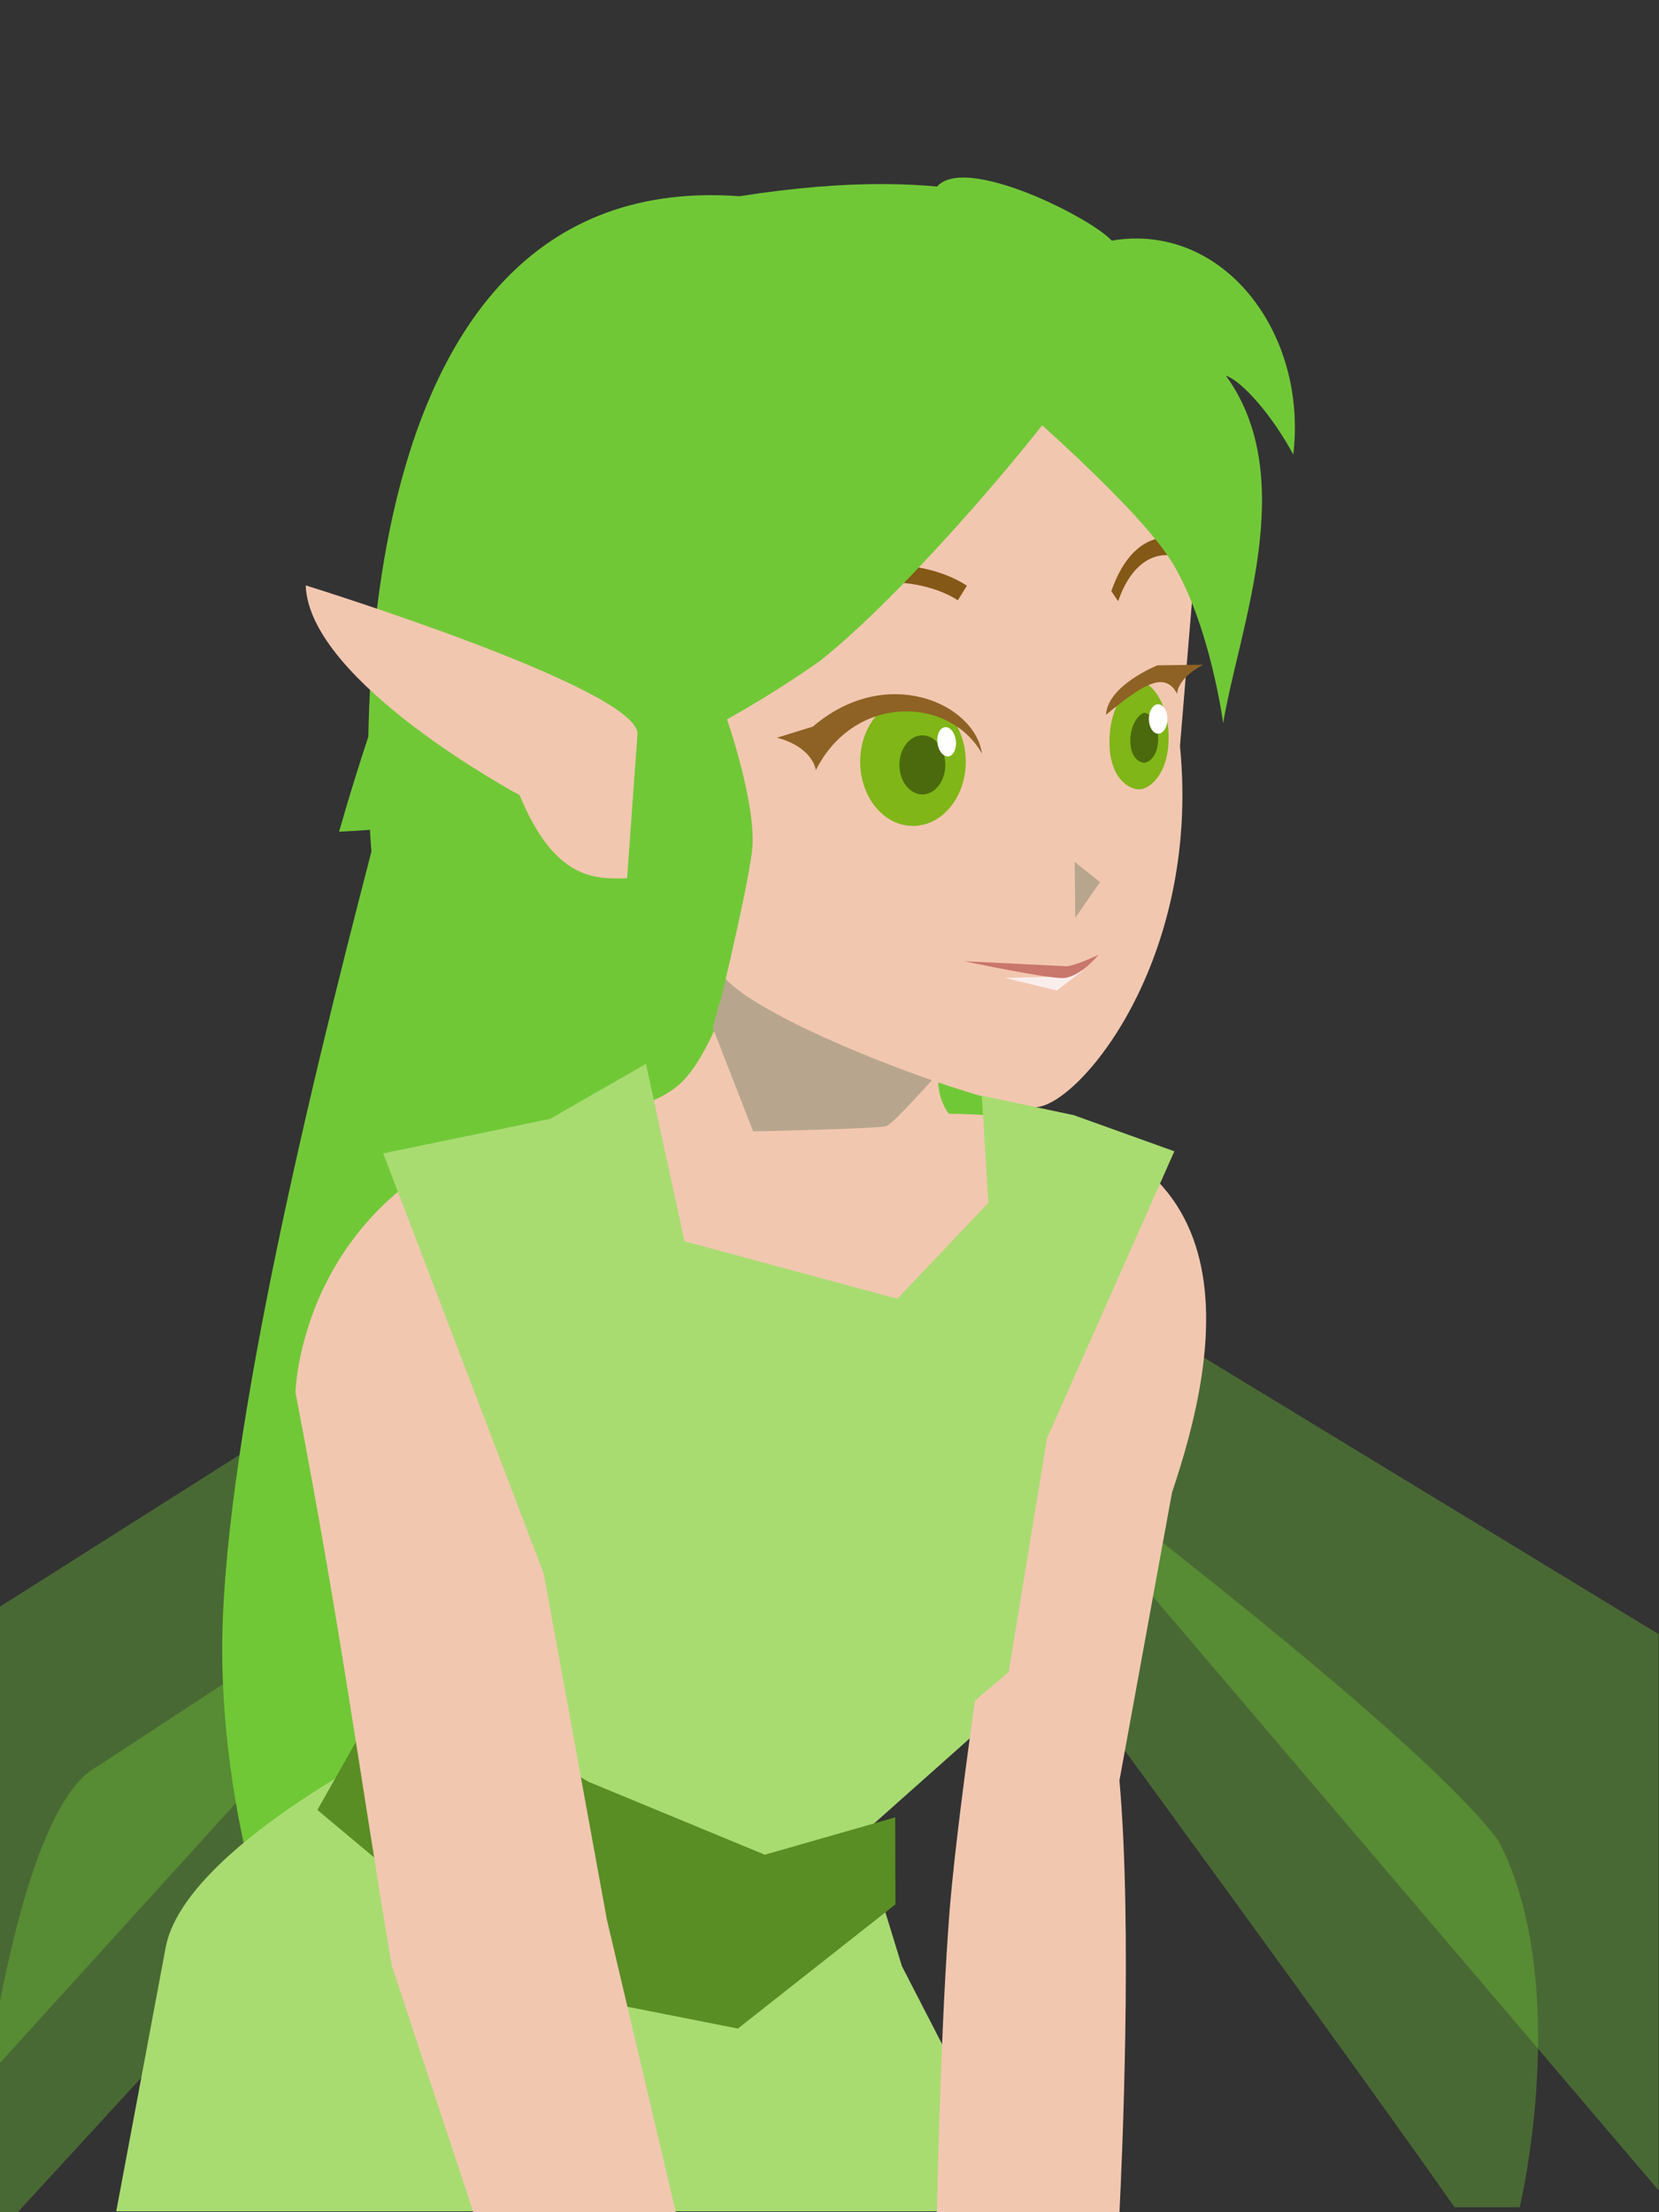 <?xml version="1.0" encoding="UTF-8" standalone="no"?>
<svg
   width="600"
   height="800"
   version="1.1"
   viewBox="0 0 159 212"
   id="svg1664"
   sodipodi:docname="peace.svg"
   inkscape:version="1.1.2 (1:1.1+202202050942+0a00cf5339)"
   xmlns:inkscape="http://www.inkscape.org/namespaces/inkscape"
   xmlns:sodipodi="http://sodipodi.sourceforge.net/DTD/sodipodi-0.dtd"
   xmlns="http://www.w3.org/2000/svg"
   xmlns:svg="http://www.w3.org/2000/svg"
   xmlns:rdf="http://www.w3.org/1999/02/22-rdf-syntax-ns#"
   xmlns:cc="http://creativecommons.org/ns#"
   xmlns:dc="http://purl.org/dc/elements/1.1/">
  <rect x="0" y="0" width="159" height="212" fill="#333333" stroke="none"/>
  <defs
     id="defs1668" />
  <sodipodi:namedview
     id="namedview1666"
     pagecolor="#ffffff"
     bordercolor="#999999"
     borderopacity="1"
     inkscape:pageshadow="0"
     inkscape:pageopacity="0"
     inkscape:pagecheckerboard="0"
     showgrid="false"
     inkscape:snap-global="false"
     inkscape:zoom="0.449375"
     inkscape:cx="-350.48679"
     inkscape:cy="72.32267"
     inkscape:window-width="1920"
     inkscape:window-height="940"
     inkscape:window-x="0"
     inkscape:window-y="0"
     inkscape:window-maximized="1"
     inkscape:current-layer="svg1664" />
  <path
     d="m90.5 115-3.34 10.6 71.8 84.3v-53.3l-68.4-41.6z"
     fill="#6fc835"
     fill-opacity=".361"
     stroke-width=".265"
     id="path1590" />
  <path
     d="m86.7 129-0.596 9.12s40.5 55.1 53.3 73.4h6.25c1.93-8.72 3.44-24.8-2.09-35.2-9.75-12.8-57-47.4-57-47.4z"
     fill="#6fc835"
     fill-opacity=".361"
     stroke-width=".265"
     id="path1592" />
  <path
     d="m70.8 18.8c-41.3-2.96-35.2 62.8-35.2 62.8-6.3 24.2-14.5 58.4-14.3 77.2s7.01 33.8 7.01 33.8l30.5-9.49 17.9 4.19 19.3-72.8 5.93-63.5 11.1-15.1s-0.366-23.7-42.1-17.1z"
     fill="#71c837"
     id="path1594" />
  <path
     d="m64.7 133-55.4 36.3c-4.29 2.29-7.31 12.3-9.35 22.7v20.4h1.38l63.3-68.9-0.197-10.8z"
     fill="#6fc835"
     fill-opacity=".361"
     stroke-width=".265"
     id="path1596" />
  <path
     d="m97.8 137-50.6 0.517-8.72 29.4s-20.8 10.2-22.6 19.7c-1.63 8.74-4.29 22.9-4.74 25.3h87.4l-12.1-23.5-3.87-12.6 14.5-12.9 0.374-25.9z"
     fill="#a8dc71"
     stroke-width=".265"
     id="path1598" />
  <path
     transform="scale(.265)"
     d="m240 429-240 152v165l246-271-6.15-46.2z"
     fill="#6fc835"
     fill-opacity=".361"
     id="path1600" />
  <g
     fill="none"
     stroke-linecap="round"
     stroke-linejoin="round"
     id="g1616">
    <circle
       r="0"
       stroke="#c53822"
       stroke-width="2.26"
       style="paint-order:stroke markers fill"
       id="circle1602" />
    <g
       stroke="#924019"
       id="g1610">
      <circle
         r="0"
         stroke-width="1.29"
         style="paint-order:stroke markers fill"
         id="circle1604" />
      <circle
         transform="scale(1,-1)"
         r="0"
         stroke-width="3.6"
         style="paint-order:stroke markers fill"
         id="circle1606" />
      <circle
         transform="scale(1,-1)"
         r="0"
         stroke-width="3.6"
         style="paint-order:stroke markers fill"
         id="circle1608" />
    </g>
    <circle
       transform="scale(1,-1)"
       r="0"
       stroke="#4d4320"
       stroke-width="4.38"
       style="paint-order:stroke markers fill"
       id="circle1612" />
    <circle
       transform="scale(1,-1)"
       r="0"
       stroke="#4d4320"
       stroke-width="3.52"
       style="paint-order:stroke markers fill"
       id="circle1614" />
  </g>
  <path
     d="m40.1 161-4.34 3-5.34 9.45 20.3 17 20 3.95 15.1-11.9-0.021-8.34-12.5 3.58-16.9-6.99z"
     fill="#598e24"
     id="path1618" />
  <path
     d="m71.8 88.7c0-3e-6 -2.78 11.9-6.78 15.3-4 3.44-14.5 3.84-14.5 3.84-21.8 6.2-22.2 25.6-22.2 25.6 4.4 22.9 6.15 36.6 9.22 54.9l7.84 23.7h19.4l-6.62-28.1-6.57-36 30.2-9.04 14.1 7.42s-3.98 25.5-4.88 36.8c-0.822 10.5-1.16 26.3-1.22 28.9l17.5 8e-3c0.228-4.53 1.26-27.3-2e-3 -41.4l5.04-27.6c4.4-13.1 9.33-36-21.4-36.3-2.46-3.37 0.31-8.16 0.31-8.16l-19.4-10.4z"
     fill="#f2c7b0"
     stroke-width=".265"
     id="path1620" />
  <path
     d="m70.3 90.8-1.98 7.71 3.86 9.91s12.1-0.238 12.8-0.516 4.57-4.65 4.57-4.65l-0.215-7.2z"
     fill="#b7a68d"
     id="path1622" />
  <path
     d="m 115,48.5 -1.91,23 c 2.02,20.5 -9.65,34.4 -13.8,34.6 C 95.16,106.326 69.829,97.013 68.757,92.583 68.757,92.583 48.39,81.6 44.99,70.8 41.59,60 41.79,22.3 77.49,22.2 c 35.7,-0.083 37.4,26.3 37.4,26.3 z"
     fill="#f2c7b0"
     id="path1624"
     sodipodi:nodetypes="ccccsccc" />
  <path
     d="m112 70.7c0 3.59-1.9 4.95-2.82 4.95-0.919 0-2.85-0.976-2.85-4.57 0-3.59 1.99-5.78 2.91-5.78 0.919 0 2.76 1.8 2.76 5.39z"
     fill="#80b617"
     stroke-width="1.46"
     id="path1626" />
  <path
     d="m111 70.8c0 1.66-0.895 2.29-1.33 2.29-0.433 0-1.34-0.452-1.34-2.11 0-1.66 0.938-2.67 1.37-2.67 0.433 0 1.3 0.833 1.3 2.49z"
     fill="#4b6a0d"
     stroke-width=".682"
     id="path1628" />
  <path
     d="m106 68.5c0.169-2.85 4.93-4.74 4.93-4.74l4.39-0.059s-2.39 1.15-2.5 2.79c-1.11-2-2.81-1.33-6.82 2.01z"
     fill="#8e6224"
     id="path1630" />
  <ellipse
     cx="87.5"
     cy="73"
     rx="5.06"
     ry="6.15"
     fill="#80b617"
     id="ellipse1632" />
  <path
     d="M 94.1,72.2 C 90.982,66.704 81.9,66.46 78.2,73.79 77.611,71.34 74.45,70.7 74.45,70.7 l 3.46,-1.07 c 7.03,-6.03 15.5,-2.24 16.2,2.57 -0.479,0.393 -0.01,0 -0.01,0 z"
     fill="#8e6224"
     id="path1634"
     sodipodi:nodetypes="cccccc" />
  <g
     transform="translate(-1.85 .194)"
     id="g1640">
    <path
       d="m103 93.4 2.65-0.607-2.5 1.93-4.98-1.2z"
       fill="#faeeec"
       id="path1636" />
    <path
       d="m104 92.4-9.76-0.483s7.83 1.66 9.54 1.62c1.66-0.128 3.35-2.23 3.35-2.23s-2.3 1.1-3.13 1.1z"
       fill="#c9766c"
       id="path1638" />
  </g>
  <path
     d="m103 82.6 2.43 1.93-2.38 3.43z"
     fill="#b7a68d"
     id="path1642" />
  <path
     d="m94.1 105 8.82 1.87 9.63 3.46-12.2 27.5-3.68 22.4-9.14 7.8-35.1-16.4-15.7-41.1 16-3.31 9.18-5.27 3.69 17 20.4 5.51 8.72-9.18z"
     fill="#a8dc71"
     id="path1644" />
  <ellipse
     cx="111"
     cy="68.9"
     rx=".891"
     ry="1.41"
     fill="#fff"
     id="ellipse1646" />
  <path
     d="m69.6 68.7s3.05 8.67 2.46 13-3.08 14.5-3.08 14.5l-30.3-4.89 13.8-26.6z"
     fill="#71c837"
     id="path1648" />
  <path
     d="m83.7 54.2c-3.37 0.341-6.81 1.84-9.04 5.05l1.32 0.966c1.9-2.74 4.85-4.04 7.87-4.35 3.02-0.306 6.09 0.439 7.95 1.66l0.869-1.4c-2.27-1.48-5.62-2.25-8.99-1.91z"
     color="#000000"
     fill="#845816"
     stroke-width="1.38"
     style="-inkscape-stroke:none"
     id="path1650" />
  <path
     d="m111 51.6c-1.67 0.341-3.38 1.84-4.49 5.05l0.654 0.966c0.944-2.74 2.41-4.04 3.91-4.35 1.5-0.306 3.02 0.439 3.95 1.66l0.431-1.4c-1.13-1.48-2.79-2.25-4.46-1.91z"
     color="#000000"
     fill="#845816"
     stroke-width=".971"
     style="-inkscape-stroke:none"
     id="path1652" />
  <path
     d="m107 30.3c-2.27 5.68-19.5 26.1-28.5 33.1-14 9.8-29.3 15.6-46 16.3 7.2-25.4 21.1-54.5 21.1-54.5 31.1-7.03 41-7.73 53.4 5.04z"
     fill="#71c837"
     id="path1654" />
  <path
     d="m94.1 35.7s14.7 12.3 18.3 18.3 4.83 15.3 4.83 15.3c1.51-9.1 7.41-23.5 0.258-33.3 1.6 0.541 4.5 3.9 6.46 7.56 1.39-11.7-6.75-22.3-17.4-20.5-2.09-2.31-15.4-8.97-17.1-4.58z"
     fill="#71c837"
     id="path1656" />
  <path
     d="M 61.1,70.3 C 60.969,65.91 29.3,56.1 29.3,56.1 c 0.318,9.29 20.5,20.1 20.5,20.1 3.339,8.09 7.18,8.07 10.3,7.96 z"
     fill="#f2c7b0"
     id="path1658"
     sodipodi:nodetypes="ccccc" />
  <ellipse
     cx="88.4"
     cy="73.3"
     rx="2.2"
     ry="2.83"
     fill="#4b6a0d"
     stroke-width="1.31"
     id="ellipse1660" />
  <ellipse
     transform="rotate(-6.64)"
     cx="81.9"
     cy="81.1"
     rx=".891"
     ry="1.41"
     fill="#fff"
     id="ellipse1662" />
</svg>
